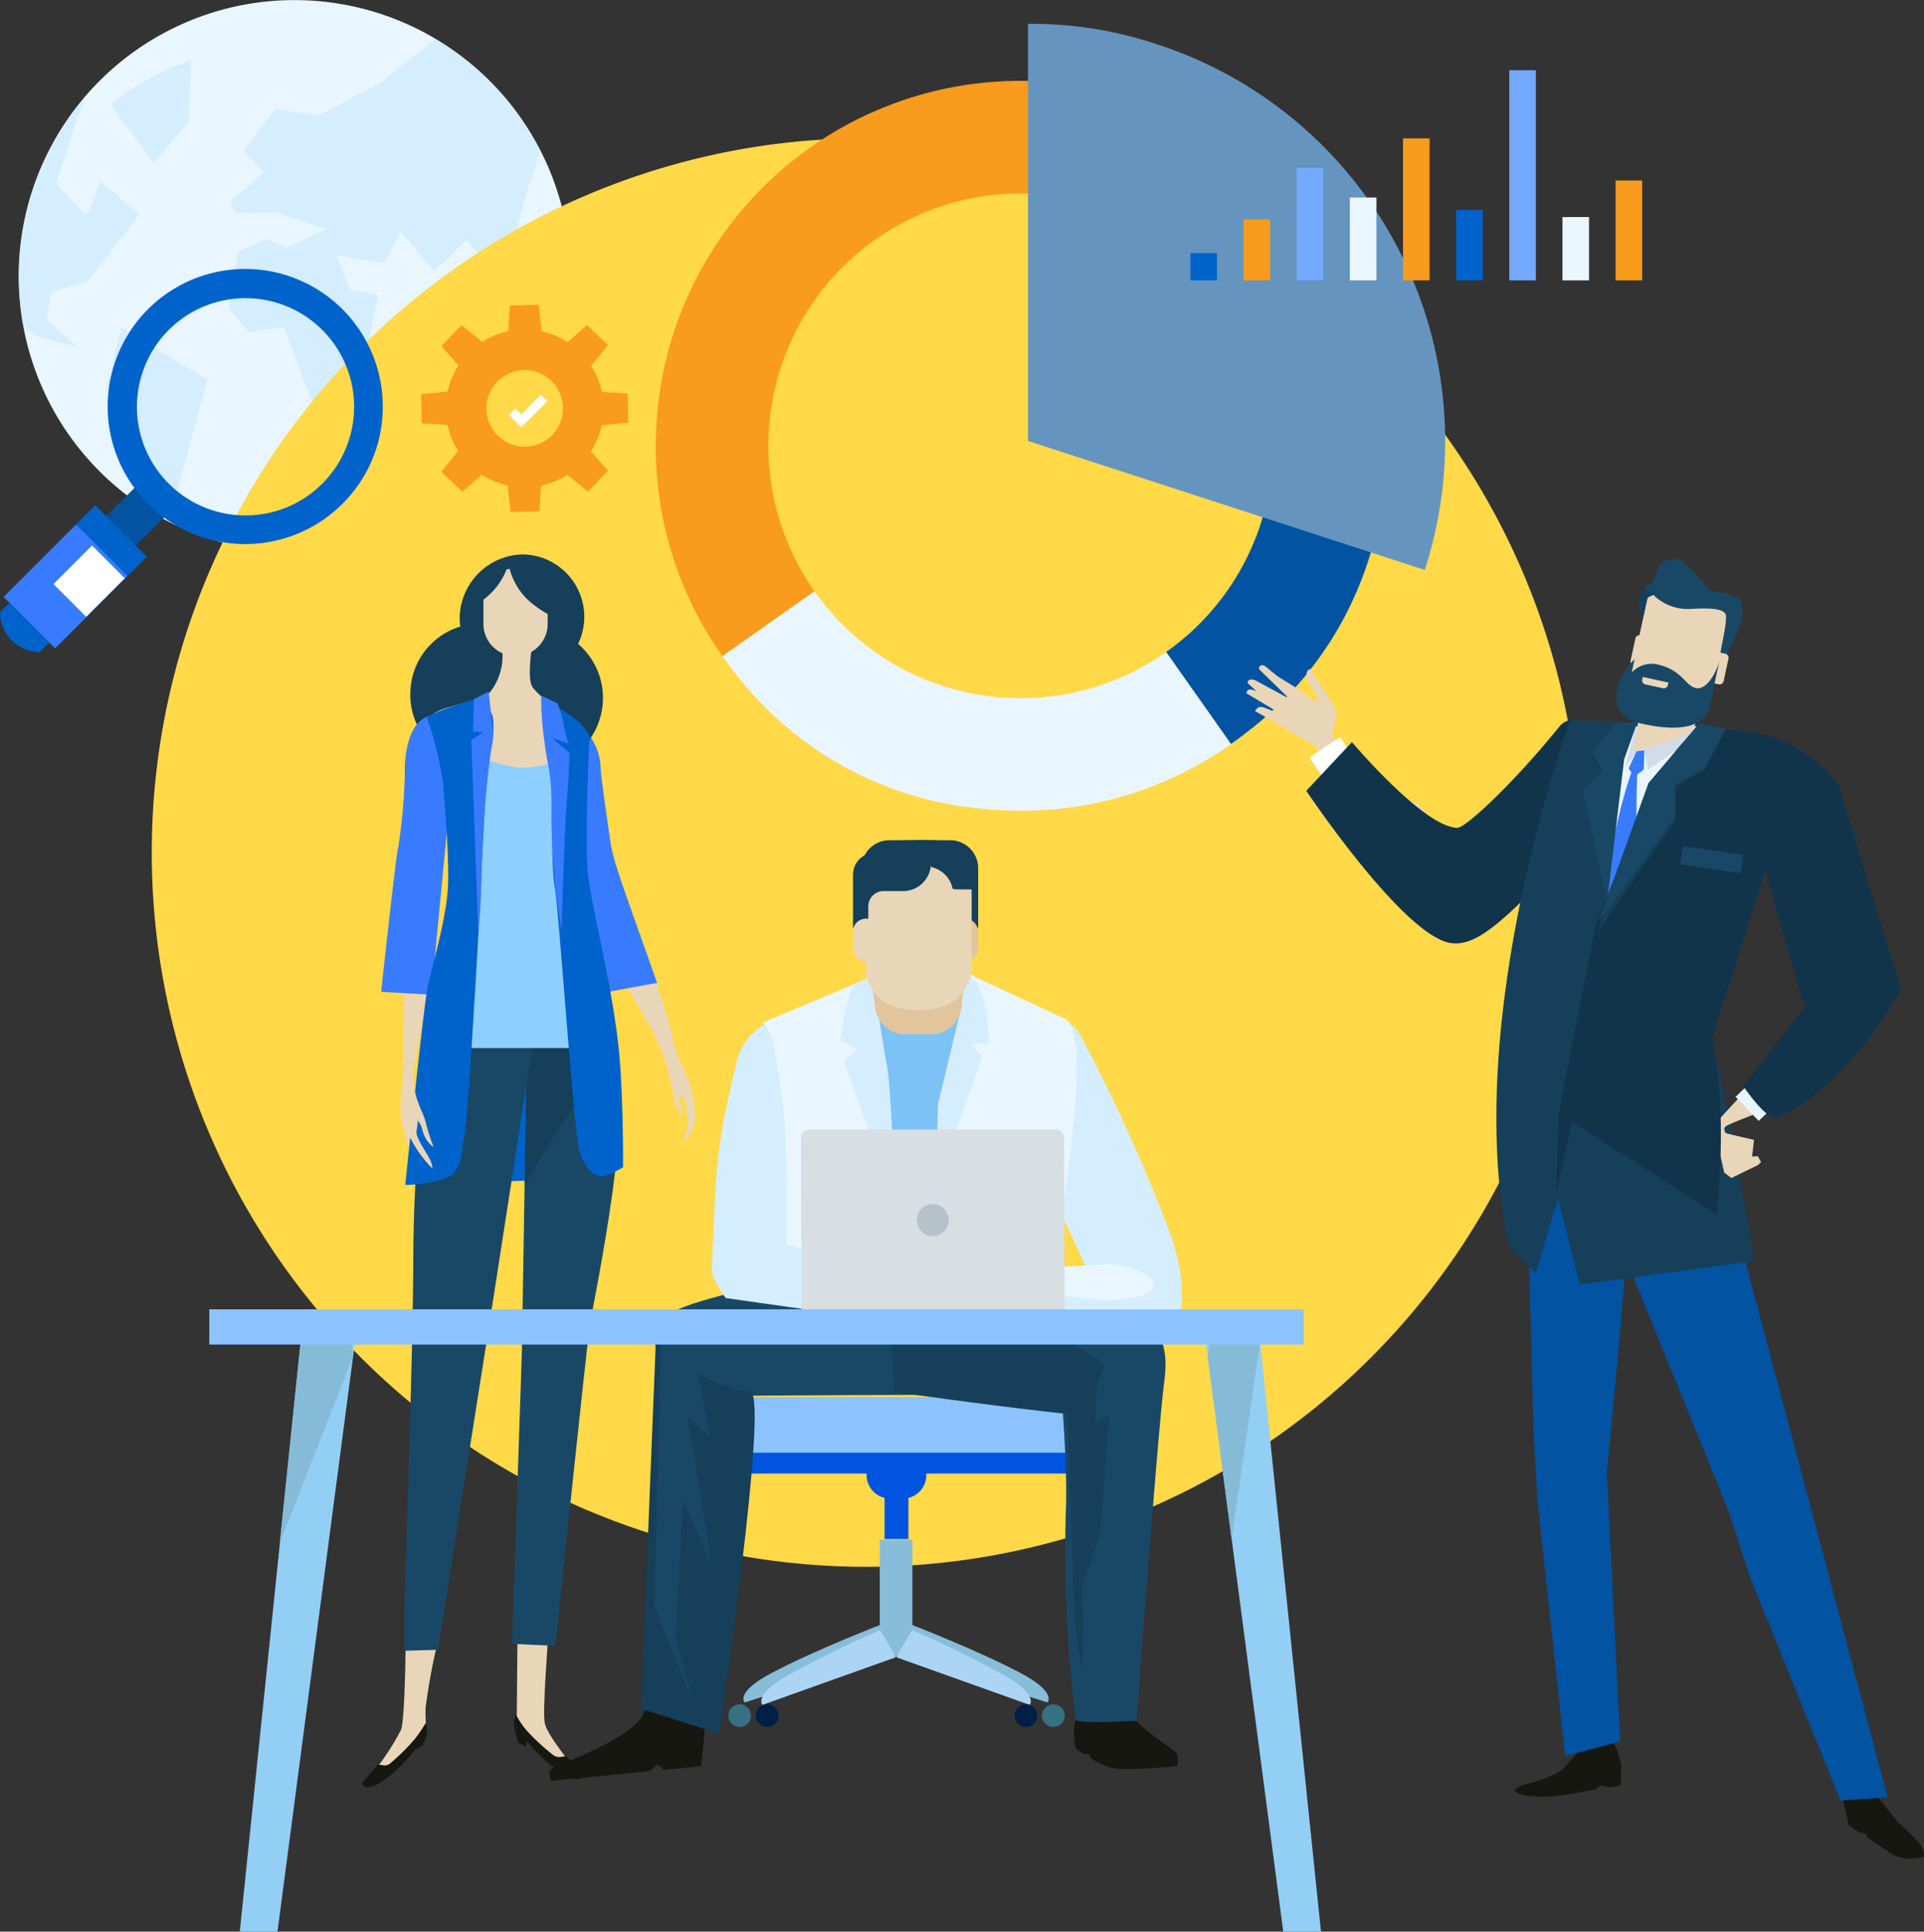 <svg id="Grupo_25224" data-name="Grupo 25224" xmlns="http://www.w3.org/2000/svg" xmlns:xlink="http://www.w3.org/1999/xlink" width="184.849" height="185.555" viewBox="0 0 184.849 185.555">
  <rect x="0" y="0" width="184.849" height="185.555" fill="#333333" stroke="none"/>
  <defs>
    <clipPath id="clip-path">
      <rect id="Rectángulo_26081" data-name="Rectángulo 26081" width="184.849" height="185.555" fill="none"/>
    </clipPath>
  </defs>
  <g id="Grupo_25223" data-name="Grupo 25223" clip-path="url(#clip-path)">
    <path id="Trazado_66627" data-name="Trazado 66627" d="M30.733.462A26.519,26.519,0,1,0,61.7,21.612,26.55,26.55,0,0,0,30.733.462" transform="translate(-7.324 0)" fill="#e9f6ff"/>
    <path id="Trazado_66628" data-name="Trazado 66628" d="M141.509,29.849,140.09,34.3l-2.317,8.377-3.317-4.31L131.34,41.45,128.113,37.6l-1.552,2.987-1.082-.061-3.551-.66,1.3,3.323,2.725.523L123.6,55.4l-1.708,1.617-2.547-3.693-2.456-6.535-3.354.49-1.906-2.231.889-5.522,2.657-1.177,1.945.81,3.9-1.775-4.972-1.622-3.882.071-.411-1.1,3.228-2.783L113,29.875l3.047-4.036,4.186.635,6.134-3.27s2.4-1.925,5.088-4.054a26.548,26.548,0,0,1,10.058,10.7" transform="translate(-89.619 -15.374)" fill="#d4edff"/>
    <path id="Trazado_66629" data-name="Trazado 66629" d="M15.527,47.541l-1,2.838L12.841,55.57a.416.416,0,0,0,.088.4l2.353,2.548a.456.456,0,0,0,.38.12.417.417,0,0,0,.3-.255l1.046-2.792,3.778,3.152-4.942,6.443-3.307.954a.413.413,0,0,0-.291.332l-.33,2.2a.412.412,0,0,0,.133.37l2.794,2.439L10.9,70.5l-1.27-1.056a26.454,26.454,0,0,1,5.9-21.9" transform="translate(-7.384 -38.168)" fill="#d4edff"/>
    <path id="Trazado_66630" data-name="Trazado 66630" d="M55.238,169.35,52.083,165.3l1.374-5.87,8.283,5.061L58.1,177.863l-1.744-2.545-1.042-5.789a.41.41,0,0,0-.079-.178" transform="translate(-41.814 -127.995)" fill="#d4edff"/>
    <path id="Trazado_66631" data-name="Trazado 66631" d="M58.141,39.108l-4.1-5.585a24.4,24.4,0,0,1,7.677-4.306l-.186,5.9Z" transform="translate(-43.384 -23.456)" fill="#d4edff"/>
    <path id="Trazado_66632" data-name="Trazado 66632" d="M211.2,135.973A68.613,68.613,0,1,1,142.592,67.36,68.613,68.613,0,0,1,211.2,135.973" transform="translate(-59.393 -54.079)" fill="#ffd947"/>
    <path id="Trazado_66633" data-name="Trazado 66633" d="M576.18,201.223a33.74,33.74,0,0,0,13.056-24.983c.037-.623.067-1.248.079-1.883v-.006a33.391,33.391,0,0,0-1.562-10.849c-.033-.1-.07-.193-.1-.29.029.1.064.188.093.284l-10.326,3.2A24.179,24.179,0,0,1,578.5,174.2v0a24.21,24.21,0,0,1-10.272,19.467l6.232,8.839c.586-.415,1.162-.844,1.716-1.283" transform="translate(-456.198 -131.032)" fill="#0253a2"/>
    <path id="Trazado_66634" data-name="Trazado 66634" d="M334.791,88.428a24.244,24.244,0,1,1,42.976-21.134l10.326-3.2c-.03-.1-.065-.188-.093-.284-.139-.435-.283-.863-.434-1.288-.044-.12-.092-.241-.136-.364a34.41,34.41,0,0,0-30.9-22.709c-.334-.018-.664-.025-1-.033-.147,0-.293-.014-.44-.017-.027,0-.053,0-.084,0-.469,0-.935,0-1.4.014-.138.007-.278,0-.418.011-.366.014-.728.042-1.092.067-.254.016-.506.032-.76.055-.2.019-.405.047-.6.069-.419.047-.839.094-1.254.153l-.071.013a34.991,34.991,0,0,0-8.551,2.418c-.33.143-.663.283-.994.434a.192.192,0,0,0-.029.015A35.066,35.066,0,0,0,319.792,70.3c-.01.07-.017.139-.024.209-.048.413-.083.831-.114,1.245-.016.214-.032.426-.044.639-.02.279-.024.563-.036.845-.005.245-.023.484-.026.729a34.883,34.883,0,0,0,6.405,20.7Z" transform="translate(-256.542 -31.633)" fill="#f99b1c"/>
    <path id="Trazado_66635" data-name="Trazado 66635" d="M400.906,302.738l-6.233-8.839a24.131,24.131,0,0,1-14.314,4.432h0a24.2,24.2,0,0,1-19.47-10.272l-8.838,6.231s0,0,.008.009c.393.56.8,1.1,1.218,1.631A33.66,33.66,0,0,0,376.6,308.913c.064.006.128.01.193.017.479.05.96.1,1.448.13.029,0,.054,0,.079,0,.142.009.287.009.429.016.486.028.97.06,1.461.065A34.888,34.888,0,0,0,400.549,303c.71-.488.944-.673.358-.258" transform="translate(-282.639 -231.264)" fill="#e9f6ff"/>
    <path id="Trazado_66636" data-name="Trazado 66636" d="M500.934,51.665l38.118,12.388a40.079,40.079,0,0,0-25.733-50.5,38.155,38.155,0,0,0-12.384-1.96Z" transform="translate(-402.168 -9.305)" fill="#6595bf"/>
    <path id="Trazado_66637" data-name="Trazado 66637" d="M217.541,495.868l-14.365.369-3.192,15.347s16.206.491,19.276-1.351-1.719-14.365-1.719-14.365" transform="translate(-160.555 -398.101)" fill="#0063cb"/>
    <path id="Trazado_66638" data-name="Trazado 66638" d="M289.419,429.507c2.8,2.351,6.09,14.157,6.09,14.157s1.508,7.876-6.865-9.629c-2.077-4.343.085-5.107.775-4.528" transform="translate(-231.028 -344.688)" fill="#e9d6b8"/>
    <path id="Trazado_66639" data-name="Trazado 66639" d="M317.118,503.631l.791-1.367.321-1.25-.287-2.077a13.947,13.947,0,0,0-1.085-2.894c-.509-.735-1.136-3.983-1.343-4.354a10.193,10.193,0,0,0-2.4-1.22s1.676,3.962,2.212,5.266a31.027,31.027,0,0,1,.85,3.95,6.165,6.165,0,0,0,.831,1.528s-.259-1.46-.371-1.835.365-.3.365-.3a12.3,12.3,0,0,1,.5,2.541,3.341,3.341,0,0,1-.33,1.06Z" transform="translate(-251.378 -393.768)" fill="#e9d6b8"/>
    <path id="Trazado_66640" data-name="Trazado 66640" d="M269.912,357.047l3.739,16.817.123.989,4.838-.888c-3.433-9.684-4.173-11.6-4.465-13.428-.106-.667-.9-6.126-.957-7.123a5.554,5.554,0,0,0-3.5-5.087c-3.03-1.333.223,8.721.223,8.721" transform="translate(-215.48 -279.551)" fill="#387bff"/>
    <path id="Trazado_66641" data-name="Trazado 66641" d="M224.507,312.077a6.833,6.833,0,1,0,6.831-6.689,6.762,6.762,0,0,0-6.831,6.689" transform="translate(-180.242 -245.177)" fill="#163f59"/>
    <path id="Trazado_66642" data-name="Trazado 66642" d="M251.875,795.851l-.071,8.184s2.918,3.557,3.985,4.127.925.071.855-.214-1.851-2.348-2.135-3.487.355-8.112.284-8.468-2.918-.142-2.918-.142" transform="translate(-202.157 -638.887)" fill="#e9d6b8"/>
    <path id="Trazado_66643" data-name="Trazado 66643" d="M187.976,799.873a60.023,60.023,0,0,0-1.139,6.191c-.071,1.565.214,2.064-.214,2.562s-3.416,4.412-4.127,4.412a.7.7,0,0,1-.712-.712,24.16,24.16,0,0,0,2.7-4.127c.356-1.138.427-7.471.427-8.112s3.06-.213,3.06-.213" transform="translate(-145.944 -642.056)" fill="#e9d6b8"/>
    <path id="Trazado_66644" data-name="Trazado 66644" d="M198.427,434.822s1.147.148.545,6.292a126.755,126.755,0,0,1-2.87,15.034l.185-14.3s.308-5.465,2.14-7.031" transform="translate(-157.438 -349.091)" fill="#e9d6b8"/>
    <path id="Trazado_66645" data-name="Trazado 66645" d="M250.942,498.727l-.475,29.413-.949,28.18,4.175.189s2.941-28.464,3.321-30.931,4.649-22.3,2.182-27.23-8.254.38-8.254.38" transform="translate(-200.322 -398.407)" fill="#194866"/>
    <path id="Trazado_66646" data-name="Trazado 66646" d="M264.1,498.347a4.427,4.427,0,0,1,.208.495c-2.675,4.155-5.194,7.666-5.772,8.564-.33.514-1.433,2.387-2.91,4.921l.22-13.6s5.787-5.313,8.254-.38" transform="translate(-205.223 -398.407)" fill="#163f59"/>
    <path id="Trazado_66647" data-name="Trazado 66647" d="M199.152,505.447s-1.233,12.525-1.233,21.064S197.065,560,197.065,560v4.365l3.226-.095,5.029-31.88,4.174-26.946Z" transform="translate(-158.211 -405.791)" fill="#194866"/>
    <path id="Trazado_66648" data-name="Trazado 66648" d="M199.95,310.5a6.833,6.833,0,1,0,6.832-6.689,6.762,6.762,0,0,0-6.832,6.689" transform="translate(-160.527 -243.914)" fill="#163f59"/>
    <path id="Trazado_66649" data-name="Trazado 66649" d="M224.014,276.509a5.99,5.99,0,1,0,5.977-6.381,6.188,6.188,0,0,0-5.977,6.381" transform="translate(-179.847 -216.869)" fill="#163f59"/>
    <path id="Trazado_66650" data-name="Trazado 66650" d="M217.512,309.22s-.569,3.416-.094,4.365,3.7,3.131,4.175,3.8-.949,5.788-5.6,5.028-8.824-3.7-8.824-4.459.095-1.518,1.613-2.087,3.985-.949,4.65-1.708a5.63,5.63,0,0,0,1.043-4.65c-.474-1.992,3.036-.285,3.036-.285" transform="translate(-166.324 -247.706)" fill="#e9d6b8"/>
    <path id="Trazado_66651" data-name="Trazado 66651" d="M192.3,357.107l-1.637,17.15v1l-4.91-.284s1.424-13.236,1.637-13.876a55.079,55.079,0,0,0,.64-7.188c-.071-1,.142-5.977,3.416-5.479s.854,8.682.854,8.682" transform="translate(-149.131 -279.7)" fill="#387bff"/>
    <path id="Trazado_66652" data-name="Trazado 66652" d="M237.778,277.2c.1-.027.2-.05.3-.068a6.427,6.427,0,0,0,2.583,3.652,8.638,8.638,0,0,0,1.071.689v1.1a3.087,3.087,0,0,1-6.167,0v-2.481a6.59,6.59,0,0,0,2.216-2.892" transform="translate(-189.118 -222.492)" fill="#e9d6b8"/>
    <path id="Trazado_66653" data-name="Trazado 66653" d="M214.268,395.875h15.3l-2.209-12.968.5-15.211a21.429,21.429,0,0,1-5.337,1.253c-1.634.1-5.124-1.253-5.124-1.253Z" transform="translate(-172.022 -295.2)" fill="#8dcfff"/>
    <path id="Trazado_66654" data-name="Trazado 66654" d="M195.48,543.952a17.045,17.045,0,0,0,.6,2.685c.168.286,1.182,1.5,1.182,1.5a3.089,3.089,0,0,0-.445-1.356,25.861,25.861,0,0,1-1.341-2.828" transform="translate(-156.939 -436.705)" fill="#e9d6b8"/>
    <path id="Trazado_66655" data-name="Trazado 66655" d="M271.512,345.924s-.474,9.393-.19,12.808,2.069,9.638,2.906,16.451c.549,4.474.5,12.142.5,12.142a7.379,7.379,0,0,1-1.9.854c-.664.1-1.93-.545-2.372-2.846-.546-2.847-1.938-23.024-2.272-24.8-.475-2.514-.133-9.787-.183-10.807a29.825,29.825,0,0,1-.328-4.5,10.489,10.489,0,0,0,.036-2.433s3.036,1.328,3.8,3.131" transform="translate(-214.868 -275.207)" fill="#0063cb"/>
    <path id="Trazado_66656" data-name="Trazado 66656" d="M204.556,339.775a3.5,3.5,0,0,0,1.066,1.378c.569.285.285,3.416,0,3.843s-.783,10.033-.854,12.311-1.247,22.821-1.6,24.458-.143,3.558-1.85,4.2a12.788,12.788,0,0,1-3.843.64s1.746-17.2,2.173-19.121,1.779-6.547,1.921-9.464-.284-7.329-.427-9.678a32.45,32.45,0,0,0-1.566-6.546c-.143-.427,4.413-1.8,4.983-2.018" transform="translate(-158.538 -272.784)" fill="#0063cb"/>
    <path id="Trazado_66657" data-name="Trazado 66657" d="M250.554,835.452a1.782,1.782,0,0,0-.2,1.024c.065.427.417,1.679.417,1.679l.782.356v-.569a18.266,18.266,0,0,0,2.135,2.205c.712.5,2.2,1.739,3.06,1.423a.519.519,0,0,0,.285-.356s-1.353-1.495-1.565-1.708-.712.213-1.282-.142a21.069,21.069,0,0,1-2.633-2.42,8.892,8.892,0,0,1-1-1.494" transform="translate(-200.979 -670.732)" fill="#161711"/>
    <path id="Trazado_66658" data-name="Trazado 66658" d="M182.593,839.368a2.83,2.83,0,0,1,.081,1.058,5.151,5.151,0,0,1-.388,1.111l-.714.4a18.73,18.73,0,0,1-2,2.158c-.661.5-2.047,1.74-2.843,1.424a.518.518,0,0,1-.264-.356s1.256-1.494,1.454-1.708.661.214,1.19-.142a20.094,20.094,0,0,0,2.446-2.42,15.049,15.049,0,0,0,1.033-1.528" transform="translate(-141.676 -673.875)" fill="#161711"/>
    <path id="Trazado_66659" data-name="Trazado 66659" d="M196.376,514.436c-.333,2.918.853,4.312,1.134,5.513a21.243,21.243,0,0,0,.768,2.422c-1.061-.772-.986-1.718-1.3-2.229s-.143-.369-.332.662c-.108.586.722,1.727,1.16,2.531a2.491,2.491,0,0,1,.371,1.106,12.067,12.067,0,0,1-1.533-1.9,15.04,15.04,0,0,1-1.5-3.137,12.594,12.594,0,0,1,.338-3.976c.369-1.548,1.129-3.09.89-.988" transform="translate(-156.626 -412.186)" fill="#e9d6b8"/>
    <path id="Trazado_66660" data-name="Trazado 66660" d="M263.683,338.944a28.682,28.682,0,0,0,.327,4.5c.325,2.732.737,2.7.655,7.366a68.414,68.414,0,0,0,.982,10.723s.282-10.586.573-13.505c.164-1.637.164-3.6.164-3.6l-1.637-1.391,1.555.491a14.855,14.855,0,0,1-.491-1.965,8.577,8.577,0,0,0-.573-1.883Z" transform="translate(-211.689 -272.117)" fill="#387bff"/>
    <path id="Trazado_66661" data-name="Trazado 66661" d="M231.33,337.02l-1.417.707-.082,3.11.982.082-1.146.737.655,18.171s.246-.655.328-5.484a99.908,99.908,0,0,1,1.146-13.26Z" transform="translate(-184.385 -270.572)" fill="#387bff"/>
    <path id="Trazado_66662" data-name="Trazado 66662" d="M896.971,861.6l.242,2.831.518,2.352.954.632.717.215.207.4,2.474,1.636a4.3,4.3,0,0,0,2.749.167c.39-.093-.152-1.153-.288-1.312a19.555,19.555,0,0,0-1.972-1.924l-1.93-2.375-2.182-2.974Z" transform="translate(-720.121 -691.442)" fill="#161711"/>
    <path id="Trazado_66663" data-name="Trazado 66663" d="M747.4,847.424l.619,1.135.335,1.278-.045,2.038-1.1.162-.833-.174-.542.382s-3.117.622-4.287.665c-1.941.067-3.006-.129-3.388-.5-.213-.209.69-.623.988-.667a11.435,11.435,0,0,0,3.535-1.377l1.418-1.61.272-1.137Z" transform="translate(-592.597 -680.343)" fill="#161711"/>
    <path id="Trazado_66664" data-name="Trazado 66664" d="M789.62,534.592l17.865,67.26-4.539.289-8.671-21.4-2.1-6.452-10.306-25.316-1.985-13.924Z" transform="translate(-626.121 -429.19)" fill="#0253a2"/>
    <path id="Trazado_66665" data-name="Trazado 66665" d="M753.854,584.374l-1.281-25.857,1.127-11.85,1.369-16.262L753,519.518l-7.1,1.137-.8,17.536.44,16.631.35,6.267,2.678,24.68Z" transform="translate(-598.193 -417.088)" fill="#0253a2"/>
    <path id="Trazado_66666" data-name="Trazado 66666" d="M650.643,358.228s-4.089-1.024-8.829-7.361c-1.6-2.14-.883.124-.735,2.709s4.579,6.942,9.732,8.653-.167-4-.167-4" transform="translate(-514.45 -281.006)" fill="#e9d6b8"/>
    <path id="Trazado_66667" data-name="Trazado 66667" d="M615.745,331.665s.964-2.706.581-3.416-1.943-3.2-1.943-3.2l-.453-.6s-.893.179.175,1.843.133,1.162.133,1.162l-1.5-1.107-1.941-1.2-.8-.652s-.427-.405-.6-.41c-.517-.008-.335.42-.335.42l2.9,2.82-3.335-1.814s-.463-.156-.625.059-.016.288-.016.288l3.318,3.012-1.82-.728s-.458-.14-.623.062c-.182.221-.236.276-.236.276l6.643,3.844Z" transform="translate(-488.062 -260.183)" fill="#e9d6b8"/>
    <rect id="Rectángulo_26064" data-name="Rectángulo 26064" width="3.534" height="2.846" transform="matrix(0.835, -0.551, 0.551, 0.835, 125.801, 72.751)" fill="#fff"/>
    <path id="Trazado_66668" data-name="Trazado 66668" d="M610.981,337.338l-2.417-1.129a2.036,2.036,0,0,0-.839-.3.369.369,0,0,0-.374.365l3.486,2.088Z" transform="translate(-487.603 -269.679)" fill="#e9d6b8"/>
    <path id="Trazado_66669" data-name="Trazado 66669" d="M668.077,354.89s.33,2.183-7.994,10.465c-4.652,4.628-7.451,7.625-10.2,6.712-4.712-1.565-13.357-14.5-13.357-14.5l4.387-4.674s7,8.288,10.163,8.229c.74-.014,5.241-4.121,9.791-9.748,1.924-2.379,6.715,2.9,7.211,3.516" transform="translate(-511.026 -281.604)" fill="#12344a"/>
    <path id="Trazado_66670" data-name="Trazado 66670" d="M730.311,401.08l2.635,2.729,2.139-7.169,2.1,8.278,16.785-2.262s-2.485-14.614-4.077-21.387l5.389-17s4.584-11.987-2.9-12.557-16.117-1.045-16.117-1.045-10.515,28.472-5.955,50.416" transform="translate(-585.4 -281.526)" fill="#163f59"/>
    <path id="Trazado_66671" data-name="Trazado 66671" d="M784.934,353.845l-1.239,15.964,8.291-12.713.144-3.3Z" transform="translate(-629.179 -284.042)" fill="#e9f6ff"/>
    <path id="Trazado_66672" data-name="Trazado 66672" d="M836.838,553.737l2.546-1.24.31-.291-.314-.568-.547.037.186-1.6-2.562-.6-1.292-.7.984,4.434" transform="translate(-670.5 -440.576)" fill="#e9d6b8"/>
    <path id="Trazado_66673" data-name="Trazado 66673" d="M845.007,495.141l-9.538,10.383s.235,1.6,1,.8c.092-.094-.322-.438.237-.706,2.263-1.077,7.52-2.638,9.533-4.377a31.893,31.893,0,0,0,4.587-5.042Z" transform="translate(-670.745 -397.517)" fill="#e9d6b8"/>
    <rect id="Rectángulo_26065" data-name="Rectángulo 26065" width="3.534" height="3.206" transform="matrix(0.721, -0.693, 0.693, 0.721, 166.745, 105.364)" fill="#e7f5fe"/>
    <path id="Trazado_66674" data-name="Trazado 66674" d="M785.9,367.108s-5.271,12-2.015,24.267c.257.965,1.505,1.537,1.505,1.537l1.449-1.584s-1.712-14.1-.94-24.22" transform="translate(-628.477 -294.728)" fill="#387bff"/>
    <path id="Trazado_66675" data-name="Trazado 66675" d="M801.358,355.923l.32,2.067,4.614-3.165.035-1.021Z" transform="translate(-643.36 -284.047)" fill="#d1dbea"/>
    <path id="Trazado_66676" data-name="Trazado 66676" d="M793.04,353.268l-1.06,4.029,1.051-1.38Z" transform="translate(-635.831 -283.616)" fill="#d1dbea"/>
    <path id="Trazado_66677" data-name="Trazado 66677" d="M846.555,368.425l4.127,14.408-5.865,7.58s2.312,3.434,3.273,3.032c6.643-2.779,11.9-12.311,11.9-12.311l-6.01-19.574a12.616,12.616,0,0,0-8.562-5.19c-4.386-.728.85,10.86,1.139,12.056" transform="translate(-677.331 -286.08)" fill="#12344a"/>
    <path id="Trazado_66678" data-name="Trazado 66678" d="M803.006,339.258a15.794,15.794,0,0,1-.907,2.638c-.55,1.066-4.862,2.24-5.521,2.361s.344-3.276.388-4.057c.032-.6.406-.389-.009-1.275Z" transform="translate(-639.341 -272.101)" fill="#e9d6b8"/>
    <path id="Trazado_66679" data-name="Trazado 66679" d="M776.456,351.8l-1.278,3.567-1.64,13.673L771.182,358.3l1.939-1.86-1.051-1.73,2.318-2.821Z" transform="translate(-619.134 -282.44)" fill="#194866"/>
    <path id="Trazado_66680" data-name="Trazado 66680" d="M758.675,391.812l-.2,7.536,1.479-6.8L773.87,401.5s1.151-10.161-.441-16.934l5.389-17s4.584-11.987-2.9-12.557c-1.054-.079-2.131-.158-3.2-.233-1.516-.106-4.341,4.241-5.023,5.489-.728,1.337-5.462,13.462-5.462,13.462Z" transform="translate(-608.935 -284.822)" fill="#12344a"/>
    <path id="Trazado_66681" data-name="Trazado 66681" d="M788.434,353.3l2.48.553-1.995,3.723-2.847,1.693.018,3.222-7.4,10.557,4.832-13.919Z" transform="translate(-625.163 -283.643)" fill="#163f59"/>
    <path id="Trazado_66682" data-name="Trazado 66682" d="M788.633,352.3l2.48.553-1.985,3.735-2.842,1.613.026,3.081-7.372,10.08,4.8-13.3Z" transform="translate(-625.362 -282.84)" fill="#194866"/>
    <path id="Trazado_66683" data-name="Trazado 66683" d="M794.4,365.633l.762-.082-.076,1.877-.918.651-.526-.789Z" transform="translate(-637.168 -293.478)" fill="#387bff"/>
    <path id="Trazado_66684" data-name="Trazado 66684" d="M793.771,295.861a1.229,1.229,0,0,0,.939,1.466l5.415,1.178a1.232,1.232,0,0,0,1.464-.942l1.744-8.019a1.231,1.231,0,0,0-.942-1.466l-5.413-1.175a1.228,1.228,0,0,0-1.464.94Z" transform="translate(-637.246 -230.314)" fill="#e9d6b8"/>
    <path id="Trazado_66685" data-name="Trazado 66685" d="M798.474,288.7a4.677,4.677,0,0,1-.588-1.441,1.836,1.836,0,0,1,1.1-1.336c.678-.218,1.036.54,1.036.54s-1.076.326-1.169.515-.375,1.721-.375,1.721" transform="translate(-640.572 -229.515)" fill="#163f59"/>
    <path id="Trazado_66686" data-name="Trazado 66686" d="M809.446,281.7a18.364,18.364,0,0,0,1.534-3.837c.045-.938.081-1.585-1-1.924-1.618-.508-1.715-.162-2.408-.839a25.238,25.238,0,0,0-2.342-2.424,1.691,1.691,0,0,0-2.526,1.157,1.77,1.77,0,0,1-1.061,1.31c.034.153.306.35.774.727a4.672,4.672,0,0,0,3.428,1.375c1.22-.049,3.506-.235,3.572.673s-.6,3.491-.546,3.713.338.18.573.07" transform="translate(-643.59 -218.745)" fill="#194866"/>
    <path id="Trazado_66687" data-name="Trazado 66687" d="M829.863,319.626a.413.413,0,0,0,.315.489l1.169.253a.411.411,0,0,0,.489-.313l.465-2.138a.413.413,0,0,0-.313-.491l-1.17-.253a.407.407,0,0,0-.487.313Z" transform="translate(-666.237 -254.632)" fill="#e9d6b8"/>
    <path id="Trazado_66688" data-name="Trazado 66688" d="M794.5,311.92a.408.408,0,0,0,.312.489l1.168.255a.411.411,0,0,0,.49-.315l.464-2.137a.411.411,0,0,0-.313-.488l-1.17-.256a.413.413,0,0,0-.487.316Z" transform="translate(-637.845 -248.445)" fill="#e9d6b8"/>
    <path id="Trazado_66689" data-name="Trazado 66689" d="M797.553,321.366s-.686,3.155-.915,4.209c-.207.952-1.042,2.958-6.417,1.786-3.182-.689-2.557-3-2.39-3.772a6.984,6.984,0,0,1,1.579-2.455c.014-.008-.283,1.3-.283,1.3a2.6,2.6,0,0,1,2.45-.8c2.441.53,2.684,2.079,3.765,2.288.834.161,1.747-1.053,2.21-2.563" transform="translate(-632.37 -257.817)" fill="#194866"/>
    <path id="Trazado_66690" data-name="Trazado 66690" d="M802.182,330.893l-1.67-.364a.41.41,0,0,1-.313-.489l.051-.234,2.472.54-.051.233a.411.411,0,0,1-.489.314" transform="translate(-642.421 -264.78)" fill="#e9d6b8"/>
    <rect id="Rectángulo_26066" data-name="Rectángulo 26066" width="1.776" height="5.86" transform="translate(161.417 83.033) rotate(-81.64)" fill="#194866"/>
    <path id="Trazado_66691" data-name="Trazado 66691" d="M436.124,791.307l-1.786,2.722,14.994,4.8s1-.958-2.678-2.881c-4.283-2.242-10.53-4.644-10.53-4.644" transform="translate(-348.703 -635.29)" fill="#88bdda"/>
    <path id="Trazado_66692" data-name="Trazado 66692" d="M375.6,791.307l1.785,2.722-14.992,4.8s-1-.958,2.677-2.881c4.283-2.242,10.53-4.644,10.53-4.644" transform="translate(-290.845 -635.29)" fill="#88bdda"/>
    <rect id="Rectángulo_26067" data-name="Rectángulo 26067" width="3.133" height="11.154" transform="translate(84.524 147.919)" fill="#88bdda"/>
    <path id="Trazado_66693" data-name="Trazado 66693" d="M438.192,794.217l-1.529,2.6L449.5,801.4s.857-.914-2.29-2.75a100.311,100.311,0,0,0-9.015-4.431" transform="translate(-350.569 -637.627)" fill="#acd5f4"/>
    <path id="Trazado_66694" data-name="Trazado 66694" d="M382.4,794.217l1.527,2.6L371.091,801.4s-.856-.914,2.292-2.75a100.131,100.131,0,0,1,9.016-4.431" transform="translate(-297.84 -637.627)" fill="#acd5f4"/>
    <path id="Trazado_66695" data-name="Trazado 66695" d="M494.389,831.437a1.088,1.088,0,1,0,1.089-1.089,1.088,1.088,0,0,0-1.089,1.089" transform="translate(-396.914 -666.634)" fill="#001f46"/>
    <path id="Trazado_66696" data-name="Trazado 66696" d="M368.261,831.437a1.089,1.089,0,1,0,1.089-1.089,1.089,1.089,0,0,0-1.089,1.089" transform="translate(-295.653 -666.634)" fill="#001f46"/>
    <path id="Trazado_66697" data-name="Trazado 66697" d="M507.755,831.437a1.089,1.089,0,1,0,1.089-1.089,1.089,1.089,0,0,0-1.089,1.089" transform="translate(-407.644 -666.634)" fill="#367082"/>
    <path id="Trazado_66698" data-name="Trazado 66698" d="M354.895,831.437a1.089,1.089,0,1,0,1.089-1.089,1.088,1.088,0,0,0-1.089,1.089" transform="translate(-284.923 -666.634)" fill="#367082"/>
    <rect id="Rectángulo_26068" data-name="Rectángulo 26068" width="2.291" height="4.011" transform="translate(84.985 143.831)" fill="#0054df"/>
    <path id="Trazado_66699" data-name="Trazado 66699" d="M422.315,709.656a2.236,2.236,0,0,0,2.235,2.235h1.26a2.234,2.234,0,1,0,0-4.469h-1.26a2.234,2.234,0,0,0-2.235,2.234" transform="translate(-339.05 -567.944)" fill="#0054df"/>
    <path id="Trazado_66700" data-name="Trazado 66700" d="M350.108,686.144c-.054-.263-.086-1.913-.086-2.2,0-1.8,1.166-3.267,2.6-3.267h29.028c1.439,0,2.6,1.462,2.6,3.267,0,.283-.031,1.933-.086,2.2Z" transform="translate(-281.011 -546.476)" fill="#8cc3ff"/>
    <path id="Trazado_66701" data-name="Trazado 66701" d="M383.436,708.8c0,.552-.323,1-.721,1H349.383c-.4,0-.721-.447-.721-1s.324-1,.721-1h33.331c.4,0,.721.448.721,1" transform="translate(-279.919 -568.25)" fill="#0054df"/>
    <path id="Trazado_66702" data-name="Trazado 66702" d="M348.733,628.953s-18.01.039-24.962.144c-4.81.073-5.248-6.785-3.35-7.817,5.759-3.134,23.73-4.747,23.73-4.747l12.224,11.228s-.686-.019-7.642,1.193" transform="translate(-256.405 -494.975)" fill="#194866"/>
    <path id="Trazado_66703" data-name="Trazado 66703" d="M533.187,836.555c.277.336.075,1.221.075,1.221s-4.848.54-6.408.173a8.2,8.2,0,0,1-1.735-.814c-.11-.063-.3-.434-.407-.5-.2-.117-.3.077-.464-.028a5.449,5.449,0,0,1-.739-.512c-.426-2.223.14-3.12.14-3.12s4.127-1.372,4.9-.415c1.82,2.252,4.03,3.256,4.637,3.991" transform="translate(-420.165 -668.141)" fill="#161711"/>
    <path id="Trazado_66704" data-name="Trazado 66704" d="M282.66,833.314l-.335,3.662-3.667.359s-.254-.489-.563-.458c-.262.025-.549.568-.905.6l-1.969.192-7.357.719s-.24-.739-.063-1.02a3.566,3.566,0,0,1,1.078-.591c1.842-.717,7.1-2.908,7.865-4.813.93-2.313,5.916,1.347,5.916,1.347" transform="translate(-214.947 -667.318)" fill="#161711"/>
    <path id="Trazado_66705" data-name="Trazado 66705" d="M514.274,641.978s1.194,11.32,1.023,17.3a130.134,130.134,0,0,0,.933,20.539c.066.452,5.834.112,5.834.112s2.068-28.064,2.682-32.686-1.173-7.956-10.471-5.268" transform="translate(-412.878 -514.632)" fill="#194866"/>
    <path id="Trazado_66706" data-name="Trazado 66706" d="M315.9,651.654s1.859,2.935,6.955,3.63c1.843.251-2.971,32.85-2.971,32.85l-7.529-2.411,1.453-36.051Z" transform="translate(-250.768 -521.581)" fill="#163f59"/>
    <path id="Trazado_66707" data-name="Trazado 66707" d="M432.63,628.611s9.844,1.4,16.415,2.094c2.409.252,4.495-6.491,4.775-6.785a4.959,4.959,0,0,1,3.434-1.676c-1.423-1.539-8.8-2.966-16.5-4.774s-8.878-.669-8.878-.669Z" transform="translate(-346.726 -494.907)" fill="#163f59"/>
    <path id="Trazado_66708" data-name="Trazado 66708" d="M519.806,669.182l.754,22.027.754,5.11.083-5.11-.166-3.182,1.757-4.94.922-11.476-1.34.5.167-5.025Z" transform="translate(-417.32 -535.563)" fill="#163f59"/>
    <path id="Trazado_66709" data-name="Trazado 66709" d="M321.389,645.845l-1.842.5-.671,26.466,3.854,9.465-1.842-6.449.752-13.317s2.68,6.45,2.68,6.114-2.26-13.987-2.26-13.987a28.962,28.962,0,0,1,2.26,2.01c-.25-.084-1.507-9.549-2.93-10.805" transform="translate(-256.005 -518.508)" fill="#194866"/>
    <path id="Trazado_66710" data-name="Trazado 66710" d="M442.158,617.467c7.7,1.808,15.076,3.234,16.5,4.774a4.959,4.959,0,0,0-3.434,1.676c-.077.081-.52,2.241-.838,3.016,1.256-2.263-16.85-8.645-20.761-10.3.729-.233,2.86-.5,8.533.832" transform="translate(-348.13 -494.904)" fill="#194866"/>
    <path id="Trazado_66711" data-name="Trazado 66711" d="M485.658,488.9s7.027,1.162,7.829,2.653a159.427,159.427,0,0,1,9.04,20c.689,1.99,2.49,9.391-2.012,9.938a22.884,22.884,0,0,1-3.9-.656l-2.206-.754.921-1.769.05-1.4s-2.813-6.783-6.266-13.2-3.454-14.816-3.454-14.816" transform="translate(-389.904 -392.511)" fill="#d4edff"/>
    <path id="Trazado_66712" data-name="Trazado 66712" d="M355.857,493.135s-5.52.109-6.645,4.752c-2.228,9.2-1.931,10.853-2.389,19.6-.045.857.048,3.145,5.223,3.254,2.1.044,2-3.876,2-3.876a97.679,97.679,0,0,0,2.778-10.278c1.433-6.461-.969-13.455-.969-13.455" transform="translate(-278.438 -395.907)" fill="#d4edff"/>
    <path id="Trazado_66713" data-name="Trazado 66713" d="M371.862,478.143l10.241-4.3,8.99-.6,9.8,4.578s1.568.245.982,7.966c-.611,8.059-2.54,18.125-2.54,18.125l-25.408.813s.668-14.682-.533-21.229c-.422-2.3-.419-4.022-1.527-5.347" transform="translate(-298.544 -379.932)" fill="#e9f6ff"/>
    <path id="Trazado_66714" data-name="Trazado 66714" d="M358.56,606.748l12.4,5.064s-8.793,1.253-14.292.133c-3.716-.758,1.727-5.358,1.895-5.2" transform="translate(-285.304 -487.116)" fill="#e9d6b8"/>
    <path id="Trazado_66715" data-name="Trazado 66715" d="M488.5,619.665l-12.848.67s12.374,5.678,12.783,4.7c2.319-5.546.064-5.37.064-5.37" transform="translate(-381.87 -497.49)" fill="#e9d6b8"/>
    <path id="Trazado_66716" data-name="Trazado 66716" d="M467.741,616.17c-.751-.361-.683-.367-.683-.367a3.079,3.079,0,0,1-1.68.967c-.494.076-2.088.1-2.088.1l-2.366.058-1.1-.061a2.014,2.014,0,0,0-.784.024c-.478.307-.069.553-.069.553l4.241.6-4.076.5s-.511.152-.536.429c-.022.26.149.25.149.25l4.734.507-2.076.5s-.5.159-.534.429c-.042.293-.061.372-.061.372l4.354-.426s3.323-4.07,2.573-4.431" transform="translate(-368.181 -494.389)" fill="#e9d6b8"/>
    <path id="Trazado_66717" data-name="Trazado 66717" d="M464.913,630.96l-2.848.52a2.363,2.363,0,0,0-.94.255.379.379,0,0,0-.135.53l4.367-.366Z" transform="translate(-370.053 -506.558)" fill="#e9d6b8"/>
    <path id="Trazado_66718" data-name="Trazado 66718" d="M507.873,622.777s4.146,2.292,3.928-6c-.036-1.38-5.433-.98-5.433-.98l-6.353.326-1.964,4.8Z" transform="translate(-399.854 -494.34)" fill="#d4edff"/>
    <path id="Trazado_66719" data-name="Trazado 66719" d="M510.123,619.412l-6.835-.88.932-2.278,6.352-.326s.631-.22,3.25.762c3.929,2.51-3.7,2.721-3.7,2.721" transform="translate(-404.058 -494.473)" fill="#e9f6ff"/>
    <path id="Trazado_66720" data-name="Trazado 66720" d="M348.9,608.417s-1.232-1.693-1.149-2.212c.5-3.1,4.1-3.684,4.1-3.684l9.487,2.549-2.183,4.8Z" transform="translate(-279.183 -483.726)" fill="#d4edff"/>
    <path id="Trazado_66721" data-name="Trazado 66721" d="M432.185,478.684s-10.367-3.164-10.585.11,1.637,17.241,2.619,19.423,4.365-1.745,6-8.839a89.821,89.821,0,0,0,1.964-10.694" transform="translate(-338.462 -383.201)" fill="#7dc2f5"/>
    <path id="Trazado_66722" data-name="Trazado 66722" d="M458.457,476.326l-2.252,9.36-.218,7.857,4.474-12.44-1.2-1.2,1.855-.109s-.11-4.474-1.31-5.893-3.349-1.279-2.292-.328a3.682,3.682,0,0,1,.942,2.753" transform="translate(-366.083 -379.619)" fill="#d4edff"/>
    <path id="Trazado_66723" data-name="Trazado 66723" d="M412.662,476.523a2.241,2.241,0,0,0-2.183,1.31,29.773,29.773,0,0,0-.982,4.692l1.636.764-1.309,1.2,4.911,13.531s-.328-10.912-.764-13.095-1.309-8.4-1.309-8.4" transform="translate(-328.759 -382.569)" fill="#d4edff"/>
    <path id="Trazado_66724" data-name="Trazado 66724" d="M422.91,440.733a2.949,2.949,0,0,0,2.477,2.62h3.357a2.948,2.948,0,0,0,2.475-2.62q.411-3.4.825-6.793c.184-1.357-.623-4.085-2.408-4.89a6.417,6.417,0,0,0-5.14,0c-1.786.805-2.593,3.533-2.41,4.89q.413,3.4.825,6.793" transform="translate(-338.845 -344.025)" fill="#e2c59c"/>
    <path id="Trazado_66725" data-name="Trazado 66725" d="M446.928,409.38a2.683,2.683,0,0,1,2.247,1.215h.922a2.082,2.082,0,0,1,2.081,2.083v5.14h-1.464v-2.09a1.466,1.466,0,0,0-1.465-1.465h-.395a2.686,2.686,0,0,1-2.686-2.686v-2.2Z" transform="translate(-358.2 -328.665)" fill="#163f59"/>
    <path id="Trazado_66726" data-name="Trazado 66726" d="M463.186,450.4a1.273,1.273,0,0,0,1.274,1.273h.107a1.273,1.273,0,0,0,1.274-1.273v-1.548a1.275,1.275,0,0,0-1.274-1.273h-.107a1.276,1.276,0,0,0-1.166.759" transform="translate(-371.863 -359.334)" fill="#e2c59c"/>
    <path id="Trazado_66727" data-name="Trazado 66727" d="M426.913,411.424V409.38H422.5a2.685,2.685,0,0,0-2.686,2.686v2.04h4.411a2.683,2.683,0,0,0,2.685-2.683" transform="translate(-337.044 -328.665)" fill="#163f59"/>
    <path id="Trazado_66728" data-name="Trazado 66728" d="M421.733,426.607a4.2,4.2,0,0,0,2.173,3.449,7.8,7.8,0,0,0,5.852,0,4.19,4.19,0,0,0,2.173-3.448v-9.093a2.253,2.253,0,0,0-2.388-2h-5.422a2.251,2.251,0,0,0-2.388,2Z" transform="translate(-338.582 -333.587)" fill="#e9d6b8"/>
    <path id="Trazado_66729" data-name="Trazado 66729" d="M420.927,409.38a2.682,2.682,0,0,0-2.247,1.215h-.922a2.082,2.082,0,0,0-2.081,2.083v5.14h1.465v-2.09a1.465,1.465,0,0,1,1.465-1.465h1.87a2.686,2.686,0,0,0,2.686-2.686v-2.2Z" transform="translate(-333.721 -328.665)" fill="#163f59"/>
    <path id="Trazado_66730" data-name="Trazado 66730" d="M418.231,448.853a1.273,1.273,0,0,0-1.274-1.272h-.106a1.273,1.273,0,0,0-1.274,1.272V450.4a1.274,1.274,0,0,0,1.274,1.273h.106a1.274,1.274,0,0,0,1.166-.759" transform="translate(-333.641 -359.335)" fill="#e9d6b8"/>
    <path id="Trazado_66731" data-name="Trazado 66731" d="M453.431,411.951a2.718,2.718,0,0,1-.053-.527V409.38h1.9a2.686,2.686,0,0,1,2.686,2.686v2.04h-1.9a2.674,2.674,0,0,1-.551-.057,2.686,2.686,0,0,0-2.081-2.1" transform="translate(-363.988 -328.665)" fill="#163f59"/>
    <path id="Trazado_66732" data-name="Trazado 66732" d="M390.472,638.921a.256.256,0,0,0-.014-.026l.014-.809h25.312v.809a.044.044,0,0,1,0,.026l-.086.151a2.2,2.2,0,0,1-2.09.828H392.649a2.2,2.2,0,0,1-2.091-.828Z" transform="translate(-313.474 -512.278)" fill="#b6c2c9"/>
    <rect id="Rectángulo_26069" data-name="Rectángulo 26069" width="16.761" height="0.571" transform="translate(81.268 125.995)" fill="#879ba6"/>
    <path id="Trazado_66733" data-name="Trazado 66733" d="M390.329,567.729l-.069-16.6a.789.789,0,0,1,.79-.791h23.693a.8.8,0,0,1,.8.791l.067,16.6Z" transform="translate(-313.315 -441.835)" fill="#d7dfe2"/>
    <path id="Trazado_66734" data-name="Trazado 66734" d="M446.751,588.188a1.534,1.534,0,1,0,1.527-1.534,1.525,1.525,0,0,0-1.527,1.534" transform="translate(-358.668 -470.987)" fill="#b6c2c9"/>
    <path id="Trazado_66735" data-name="Trazado 66735" d="M594.335,705.354h3.624l-5.979-57.9h-5.254Z" transform="translate(-471.046 -519.799)" fill="#93cef5"/>
    <path id="Trazado_66736" data-name="Trazado 66736" d="M588.5,650.122l2.3,17.535,2.733-18.9-.134-1.307h-4.592Z" transform="translate(-472.47 -519.8)" fill="#86bbd8"/>
    <path id="Trazado_66737" data-name="Trazado 66737" d="M120.469,705.354h-3.624l5.978-57.9h5.254Z" transform="translate(-93.808 -519.799)" fill="#93cef5"/>
    <path id="Trazado_66738" data-name="Trazado 66738" d="M143.4,650.122l-7.032,17.869,1.994-19.231.134-1.307h4.593Z" transform="translate(-109.485 -519.8)" fill="#86bbd8"/>
    <rect id="Rectángulo_26070" data-name="Rectángulo 26070" width="105.148" height="3.384" transform="translate(20.107 125.774)" fill="#8cc3ff"/>
    <path id="Trazado_66739" data-name="Trazado 66739" d="M225.11,159.808l-.058-2.783-2.48-.153a7.557,7.557,0,0,0-1.029-2.508l1.611-1.988-2.009-1.927-1.861,1.643a7.526,7.526,0,0,0-2.5-1.043l-.267-2.546-2.785.06-.154,2.478a7.574,7.574,0,0,0-2.507,1.029l-1.989-1.611-1.927,2.009,1.644,1.862a7.528,7.528,0,0,0-1.044,2.5l-2.546.268.059,2.782,2.478.156a7.507,7.507,0,0,0,1.029,2.506l-1.612,1.989,2.01,1.927,1.861-1.643a7.506,7.506,0,0,0,2.5,1.042l.264,2.546,2.786-.058.154-2.479a7.554,7.554,0,0,0,2.506-1.03l1.989,1.612,1.927-2.009-1.644-1.862a7.594,7.594,0,0,0,1.045-2.5Zm-9.872,2.32a3.678,3.678,0,1,1,3.6-3.754,3.678,3.678,0,0,1-3.6,3.754" transform="translate(-164.75 -119.222)" fill="#f99b1c"/>
    <path id="Trazado_66740" data-name="Trazado 66740" d="M249.143,195.468l-1.187-1.187.62-.621.567.567,1.883-1.883.62.621Z" transform="translate(-199.068 -154.422)" fill="#fff"/>
    <path id="Trazado_66741" data-name="Trazado 66741" d="M45.126,241.127l-2.84-2.838,5.573-5.571,2.836,2.84Z" transform="translate(-33.949 -186.834)" fill="#0253a2"/>
    <path id="Trazado_66742" data-name="Trazado 66742" d="M78.989,144.331a13.214,13.214,0,1,0-3.867,9.336,13.1,13.1,0,0,0,3.867-9.336M65.813,154.788a10.434,10.434,0,1,1,7.37-3.056,10.389,10.389,0,0,1-7.37,3.056" transform="translate(-42.216 -105.276)" fill="#0063cb"/>
    <rect id="Rectángulo_26071" data-name="Rectángulo 26071" width="12.447" height="6.987" transform="translate(0.352 57.338) rotate(-45.001)" fill="#0063cb"/>
    <path id="Trazado_66743" data-name="Trazado 66743" d="M6.724,267.453l-4.941-4.941,6.951-6.95,4.94,4.942Z" transform="translate(-1.431 -205.174)" fill="#387bff"/>
    <line id="Línea_348" data-name="Línea 348" y1="3.704" x2="3.705" transform="translate(6.709 53.972)" fill="none" stroke="#fff" stroke-width="4.449"/>
    <path id="Trazado_66744" data-name="Trazado 66744" d="M3.813,298.4A3.813,3.813,0,0,1,0,294.591q.457-.457.915-.914,1.907,1.907,3.813,3.812-.456.458-.915.916" transform="translate(0 -235.775)" fill="#0063cb"/>
    <rect id="Rectángulo_26072" data-name="Rectángulo 26072" width="2.554" height="2.625" transform="translate(114.369 24.31)" fill="#0063cb"/>
    <rect id="Rectángulo_26073" data-name="Rectángulo 26073" width="2.552" height="5.87" transform="translate(119.476 21.064)" fill="#f99b1c"/>
    <rect id="Rectángulo_26074" data-name="Rectángulo 26074" width="2.554" height="10.799" transform="translate(124.58 16.135)" fill="#73a9ff"/>
    <rect id="Rectángulo_26075" data-name="Rectángulo 26075" width="2.552" height="7.958" transform="translate(129.688 18.976)" fill="#e9f6ff"/>
    <rect id="Rectángulo_26076" data-name="Rectángulo 26076" width="2.552" height="13.641" transform="translate(134.795 13.293)" fill="#f99b1c"/>
    <rect id="Rectángulo_26077" data-name="Rectángulo 26077" width="2.553" height="6.78" transform="translate(139.9 20.155)" fill="#0063cb"/>
    <rect id="Rectángulo_26078" data-name="Rectángulo 26078" width="2.553" height="20.188" transform="translate(145.007 6.747)" fill="#73a9ff"/>
    <rect id="Rectángulo_26079" data-name="Rectángulo 26079" width="2.553" height="6.083" transform="translate(150.114 20.851)" fill="#e9f6ff"/>
    <rect id="Rectángulo_26080" data-name="Rectángulo 26080" width="2.553" height="9.594" transform="translate(155.219 17.341)" fill="#f99b1c"/>
  </g>
</svg>
